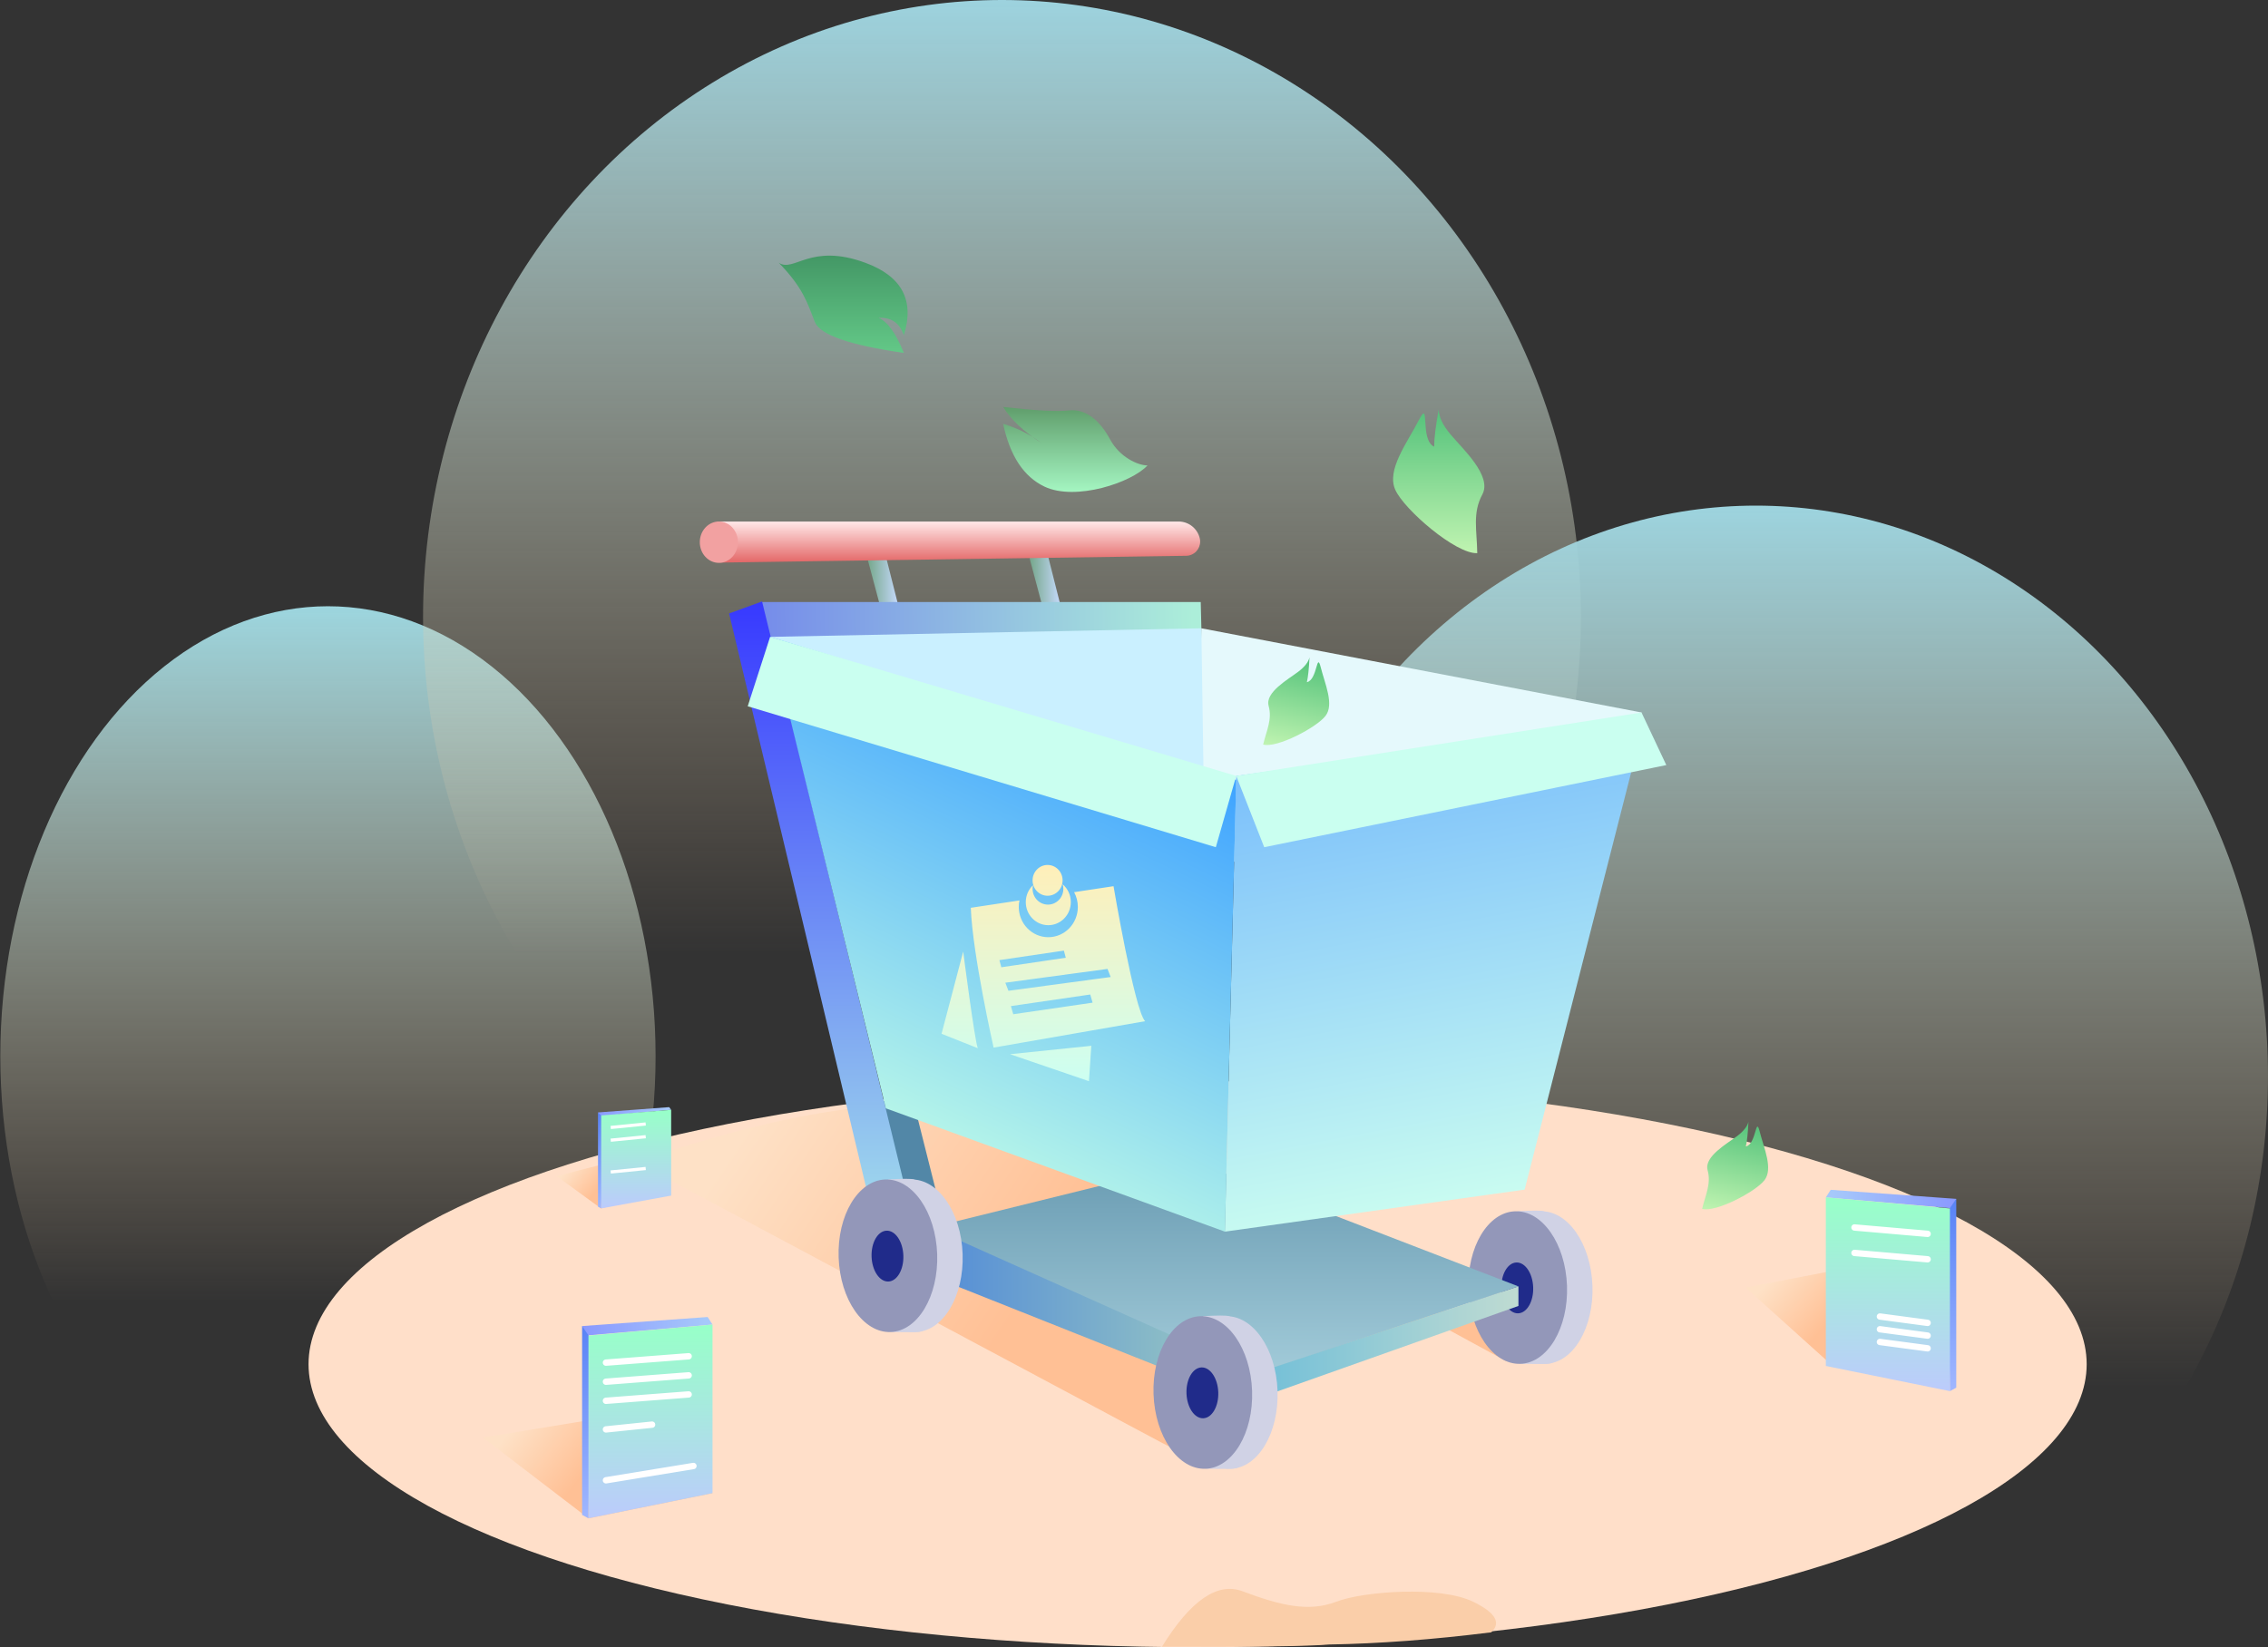 <?xml version="1.0" encoding="UTF-8"?>
<svg width="713px" height="518px" viewBox="0 0 713 518" version="1.1" xmlns="http://www.w3.org/2000/svg" xmlns:xlink="http://www.w3.org/1999/xlink">
    <rect x="0" y="0" width="713" height="518" fill="#333333" stroke="none"/>
    <title>编组 3</title>
    <defs>
        <linearGradient x1="50%" y1="0%" x2="50%" y2="77.204%" id="linearGradient-1">
            <stop stop-color="#9DD6DF" offset="0%"></stop>
            <stop stop-color="#EECBA1" stop-opacity="0" offset="100%"></stop>
        </linearGradient>
        <linearGradient x1="50%" y1="0%" x2="50%" y2="77.204%" id="linearGradient-2">
            <stop stop-color="#9DD3DF" offset="0%"></stop>
            <stop stop-color="#EECBA1" stop-opacity="0" offset="100%"></stop>
        </linearGradient>
        <linearGradient x1="50%" y1="0%" x2="50%" y2="77.204%" id="linearGradient-3">
            <stop stop-color="#9DD4DF" offset="0%"></stop>
            <stop stop-color="#EECBA1" stop-opacity="0" offset="100%"></stop>
        </linearGradient>
        <linearGradient x1="4.647%" y1="36.24%" x2="46.07%" y2="50.819%" id="linearGradient-4">
            <stop stop-color="#FEE1C6" offset="0%"></stop>
            <stop stop-color="#FFC095" offset="100%"></stop>
        </linearGradient>
        <linearGradient x1="4.647%" y1="33.902%" x2="46.07%" y2="50.958%" id="linearGradient-5">
            <stop stop-color="#FEE1C6" offset="0%"></stop>
            <stop stop-color="#FFC095" offset="100%"></stop>
        </linearGradient>
        <linearGradient x1="4.647%" y1="30.928%" x2="46.07%" y2="51.135%" id="linearGradient-6">
            <stop stop-color="#FEE1C6" offset="0%"></stop>
            <stop stop-color="#FFC095" offset="100%"></stop>
        </linearGradient>
        <linearGradient x1="0%" y1="50%" x2="94.272%" y2="50%" id="linearGradient-7">
            <stop stop-color="#8A99FF" offset="0%"></stop>
            <stop stop-color="#A6C8FA" offset="100%"></stop>
        </linearGradient>
        <linearGradient x1="50%" y1="2.176%" x2="50%" y2="100%" id="linearGradient-8">
            <stop stop-color="#5A84F6" offset="0%"></stop>
            <stop stop-color="#A0B7FF" offset="100%"></stop>
        </linearGradient>
        <linearGradient x1="50%" y1="2.176%" x2="50%" y2="100%" id="linearGradient-9">
            <stop stop-color="#98FFC9" offset="0%"></stop>
            <stop stop-color="#BCCBFC" offset="100%"></stop>
        </linearGradient>
        <linearGradient x1="4.647%" y1="38.557%" x2="46.07%" y2="50.681%" id="linearGradient-10">
            <stop stop-color="#FEE1C6" offset="0%"></stop>
            <stop stop-color="#FFC095" offset="100%"></stop>
        </linearGradient>
        <linearGradient x1="0%" y1="50%" x2="100%" y2="50%" id="linearGradient-11">
            <stop stop-color="#6FA382" offset="0%"></stop>
            <stop stop-color="#C8DBFF" offset="100%"></stop>
        </linearGradient>
        <linearGradient x1="50%" y1="1.694%" x2="50%" y2="97.281%" id="linearGradient-12">
            <stop stop-color="#FFE6E6" offset="0%"></stop>
            <stop stop-color="#E46A6A" offset="100%"></stop>
        </linearGradient>
        <linearGradient x1="50%" y1="0%" x2="50%" y2="100%" id="linearGradient-13">
            <stop stop-color="#699BB2" offset="0%"></stop>
            <stop stop-color="#A2CBD9" offset="100%"></stop>
        </linearGradient>
        <linearGradient x1="3.468%" y1="50%" x2="100%" y2="50%" id="linearGradient-14">
            <stop stop-color="#548DD7" offset="0%"></stop>
            <stop stop-color="#A0CEC0" offset="100%"></stop>
        </linearGradient>
        <linearGradient x1="1.561%" y1="50%" x2="100%" y2="50%" id="linearGradient-15">
            <stop stop-color="#72BFD8" offset="0%"></stop>
            <stop stop-color="#BFDBD2" offset="100%"></stop>
        </linearGradient>
        <linearGradient x1="1.391%" y1="47.863%" x2="97.838%" y2="47.408%" id="linearGradient-16">
            <stop stop-color="#768DEA" offset="0%"></stop>
            <stop stop-color="#ACEED9" offset="100%"></stop>
        </linearGradient>
        <linearGradient x1="50%" y1="0%" x2="50%" y2="100%" id="linearGradient-17">
            <stop stop-color="#3739FF" offset="0%"></stop>
            <stop stop-color="#A6E3EB" offset="100%"></stop>
        </linearGradient>
        <linearGradient x1="34.476%" y1="0%" x2="50%" y2="100%" id="linearGradient-18">
            <stop stop-color="#76BBFC" offset="0%"></stop>
            <stop stop-color="#CDFFF0" offset="100%"></stop>
        </linearGradient>
        <linearGradient x1="80.69%" y1="18.882%" x2="50%" y2="100%" id="linearGradient-19">
            <stop stop-color="#41A5FF" offset="0%"></stop>
            <stop stop-color="#C4FFE6" offset="100%"></stop>
        </linearGradient>
        <linearGradient x1="0%" y1="50%" x2="94.272%" y2="50%" id="linearGradient-20">
            <stop stop-color="#8A99FF" offset="0%"></stop>
            <stop stop-color="#A6C8FA" offset="100%"></stop>
        </linearGradient>
        <linearGradient x1="50%" y1="2.176%" x2="50%" y2="100%" id="linearGradient-21">
            <stop stop-color="#5A84F6" offset="0%"></stop>
            <stop stop-color="#A0B7FF" offset="100%"></stop>
        </linearGradient>
        <linearGradient x1="50%" y1="2.176%" x2="50%" y2="100%" id="linearGradient-22">
            <stop stop-color="#98FFC9" offset="0%"></stop>
            <stop stop-color="#BCCBFC" offset="100%"></stop>
        </linearGradient>
        <linearGradient x1="50%" y1="0%" x2="50%" y2="100%" id="linearGradient-23">
            <stop stop-color="#609E6C" offset="0%"></stop>
            <stop stop-color="#ACFFCB" offset="100%"></stop>
        </linearGradient>
        <linearGradient x1="50%" y1="0%" x2="50%" y2="100%" id="linearGradient-24">
            <stop stop-color="#3F9161" offset="0%"></stop>
            <stop stop-color="#63C887" offset="100%"></stop>
        </linearGradient>
        <linearGradient x1="50%" y1="0%" x2="50%" y2="100%" id="linearGradient-25">
            <stop stop-color="#4BBE76" offset="0%"></stop>
            <stop stop-color="#C0F4B1" offset="100%"></stop>
        </linearGradient>
        <linearGradient x1="50%" y1="0%" x2="50%" y2="100%" id="linearGradient-26">
            <stop stop-color="#4BBE76" offset="0%"></stop>
            <stop stop-color="#C0F4B1" offset="100%"></stop>
        </linearGradient>
        <linearGradient x1="50%" y1="0%" x2="50%" y2="98.74%" id="linearGradient-27">
            <stop stop-color="#FFEFB9" offset="0%"></stop>
            <stop stop-color="#CDFFF1" offset="100%"></stop>
        </linearGradient>
    </defs>
    <g id="页面-1" stroke="none" stroke-width="1" fill="none" fill-rule="evenodd">
        <g id="占位页" transform="translate(-627, -206)">
            <g id="编组-3" transform="translate(627.1, 206)">
                <ellipse id="椭圆形" fill="url(#linearGradient-1)" cx="103" cy="332.141" rx="103" ry="141.5"></ellipse>
                <ellipse id="椭圆形备份-3" fill="url(#linearGradient-2)" cx="314.897" cy="194" rx="182" ry="194"></ellipse>
                <ellipse id="椭圆形备份-4" fill="url(#linearGradient-3)" cx="551.897" cy="338.5" rx="161" ry="179.5"></ellipse>
                <ellipse id="椭圆形" fill="#FFDFC9" cx="376.397" cy="429" rx="279.5" ry="89"></ellipse>
                <polygon id="路径-69" fill="url(#linearGradient-4)" points="184.897 477.464 151.688 452.052 196.251 444.752 223.897 469.544"></polygon>
                <polygon id="路径-69备份-2" fill="url(#linearGradient-5)" points="188.83 380 174.853 369.828 193.413 365.108 205.245 375.719"></polygon>
                <polygon id="路径-69备份" fill="url(#linearGradient-6)" points="576.282 429.752 548.688 404.893 585.717 397.752 608.688 422.005"></polygon>
                <g id="编组-2" transform="translate(182.897, 414.153)">
                    <polygon id="矩形" fill="url(#linearGradient-7)" points="0 2.847 39.467 0 41 2.372 1 5.847"></polygon>
                    <polygon id="矩形" fill="url(#linearGradient-8)" points="4.54747351e-13 2.847 2.754 6.832 2 63.31 4.54747351e-13 62.225"></polygon>
                    <polygon id="矩形备份-2" fill="url(#linearGradient-9)" points="2 5.847 41 2.372 41 55.391 2 63.31"></polygon>
                </g>
                <g id="编组-2备份" transform="translate(594.397, 405.809) scale(-1, 1) translate(-594.397, -405.809) translate(573.897, 374.153)">
                    <polygon id="矩形" fill="url(#linearGradient-7)" points="0 2.847 39.467 0 41 2.372 1 5.847"></polygon>
                    <polygon id="矩形" fill="url(#linearGradient-8)" points="4.54747351e-13 2.847 2.754 6.832 2 63.31 4.54747351e-13 62.225"></polygon>
                    <polygon id="矩形备份-2" fill="url(#linearGradient-9)" points="2 5.847 41 2.372 41 55.391 2 63.31"></polygon>
                </g>
                <path d="M365.26,453.76 L199.928,365.442 C254.643,346.707 293.207,342.677 315.622,353.352 C338.036,364.026 389.347,385.588 469.555,418.038 L473.525,428.094 L450.963,415.812 L390.537,437.893 C390.194,450.92 388.665,458.286 385.951,459.99 C383.236,461.694 376.339,459.618 365.26,453.76 Z" id="路径-68" fill="url(#linearGradient-10)"></path>
                <polygon id="矩形" fill="url(#linearGradient-11)" points="271.897 173 277.899 173 282.62 191.675 276.958 192"></polygon>
                <polygon id="矩形备份" fill="url(#linearGradient-11)" points="322.897 173 328.899 173 333.62 191.675 327.958 192"></polygon>
                <path d="M226.954,164 L370.414,164 C373.618,164 376.393,166.224 377.091,169.351 C377.628,171.756 376.114,174.139 373.709,174.676 C373.412,174.742 373.108,174.778 372.803,174.783 L226.953,176.905 C223.416,176.957 220.506,174.131 220.455,170.593 C220.454,170.562 220.454,170.531 220.454,170.5 C220.454,166.91 223.364,164 226.954,164 Z" id="矩形" fill="url(#linearGradient-12)"></path>
                <ellipse id="椭圆形" fill="#F2A1A1" cx="225.897" cy="170.5" rx="6" ry="6.5"></ellipse>
                <g id="编组备份-2" transform="translate(460.706, 380.367)">
                    <ellipse id="椭圆形备份-2" fill="#D0D2E5" transform="translate(24.328, 24.526) rotate(-2) translate(-24.328, -24.526) " cx="24.328" cy="24.526" rx="15.5" ry="24"></ellipse>
                    <path d="M16.328,0.527 C20.996,0.265 23.725,0.265 24.513,0.527 C25.301,0.79 26.74,2.008 28.83,4.183 L24.328,7.126 L16.328,0.527 Z" id="路径-64" fill="#D0D2E5"></path>
                    <path d="M17.229,42.404 C22.847,42.264 26.05,42.325 26.838,42.587 C27.627,42.85 28.624,43.86 29.83,45.617 L25.328,48.56 L17.229,42.404 Z" id="路径-64备份" fill="#D0D2E5" transform="translate(23.53, 45.446) scale(1, -1) translate(-23.53, -45.446) "></path>
                    <ellipse id="椭圆形备份" fill="#9397B9" transform="translate(16.328, 24.526) rotate(-2) translate(-16.328, -24.526) " cx="16.328" cy="24.526" rx="15.5" ry="24"></ellipse>
                    <ellipse id="椭圆形" fill="#202B8A" transform="translate(16.19, 24.633) rotate(-2) translate(-16.19, -24.633) " cx="16.19" cy="24.633" rx="5" ry="8"></ellipse>
                </g>
                <polygon id="矩形" fill="url(#linearGradient-13)" points="289.302 386.83 375.897 365.442 477.256 404.522 394.961 431.925"></polygon>
                <polygon id="矩形" fill="url(#linearGradient-14)" points="295.363 387.308 394.961 431.925 390.641 440.247 290.747 400.5"></polygon>
                <polygon id="矩形" fill="url(#linearGradient-15)" points="394.425 431.925 477.256 404.522 477.256 410.672 393.86 440.247"></polygon>
                <polygon id="矩形" fill="url(#linearGradient-16)" points="238.809 189.319 377.385 189.319 378.285 226.218 251.657 231.916"></polygon>
                <polygon id="矩形-2" fill="#E5F9FC" points="377.582 197.574 515.951 224.051 498.897 271 375.897 271"></polygon>
                <polygon id="矩形" fill="#CAF0FF" points="242 200.273 377.582 197.574 378.897 287 278.193 287"></polygon>
                <polygon id="矩形" fill="#5287A7" points="277.543 346.236 286.55 344.361 295.556 380.116 281.768 386.522"></polygon>
                <polygon id="矩形" fill="url(#linearGradient-17)" points="229.111 192.911 239.477 189.137 287.779 387.308 276.65 392.129"></polygon>
                <polygon id="矩形" fill="url(#linearGradient-18)" points="388.534 244 516.951 226.218 479.203 374.091 384.976 387.308"></polygon>
                <polygon id="矩形" fill="url(#linearGradient-19)" points="242 200.273 388.534 245.234 384.976 387.308 278.389 348.53"></polygon>
                <polygon id="矩形" fill="#CAFFF0" points="388.534 244 515.951 224.051 523.744 240.59 397.338 266.417"></polygon>
                <polygon id="矩形" fill="#CAFFF0" points="242 200.273 388.534 244 382.124 266.417 234.963 222.1"></polygon>
                <g id="编组" transform="translate(262.706, 370.367)">
                    <ellipse id="椭圆形备份-2" fill="#D0D2E5" transform="translate(24.328, 24.526) rotate(-2) translate(-24.328, -24.526) " cx="24.328" cy="24.526" rx="15.5" ry="24"></ellipse>
                    <path d="M16.328,0.527 C20.996,0.265 23.725,0.265 24.513,0.527 C25.301,0.79 26.74,2.008 28.83,4.183 L24.328,7.126 L16.328,0.527 Z" id="路径-64" fill="#D0D2E5"></path>
                    <path d="M17.229,42.404 C22.847,42.264 26.05,42.325 26.838,42.587 C27.627,42.85 28.624,43.86 29.83,45.617 L25.328,48.56 L17.229,42.404 Z" id="路径-64备份" fill="#D0D2E5" transform="translate(23.53, 45.446) scale(1, -1) translate(-23.53, -45.446) "></path>
                    <ellipse id="椭圆形备份" fill="#9397B9" transform="translate(16.328, 24.526) rotate(-2) translate(-16.328, -24.526) " cx="16.328" cy="24.526" rx="15.5" ry="24"></ellipse>
                    <ellipse id="椭圆形" fill="#202B8A" transform="translate(16.19, 24.633) rotate(-2) translate(-16.19, -24.633) " cx="16.19" cy="24.633" rx="5" ry="8"></ellipse>
                </g>
                <g id="编组备份" transform="translate(361.706, 413.367)">
                    <ellipse id="椭圆形备份-2" fill="#D0D2E5" transform="translate(24.328, 24.526) rotate(-2) translate(-24.328, -24.526) " cx="24.328" cy="24.526" rx="15.5" ry="24"></ellipse>
                    <path d="M16.328,0.527 C20.996,0.265 23.725,0.265 24.513,0.527 C25.301,0.79 26.74,2.008 28.83,4.183 L24.328,7.126 L16.328,0.527 Z" id="路径-64" fill="#D0D2E5"></path>
                    <path d="M17.229,42.404 C22.847,42.264 26.05,42.325 26.838,42.587 C27.627,42.85 28.624,43.86 29.83,45.617 L25.328,48.56 L17.229,42.404 Z" id="路径-64备份" fill="#D0D2E5" transform="translate(23.53, 45.446) scale(1, -1) translate(-23.53, -45.446) "></path>
                    <ellipse id="椭圆形备份" fill="#9397B9" transform="translate(16.328, 24.526) rotate(-2) translate(-16.328, -24.526) " cx="16.328" cy="24.526" rx="15.5" ry="24"></ellipse>
                    <ellipse id="椭圆形" fill="#202B8A" transform="translate(16.19, 24.633) rotate(-2) translate(-16.19, -24.633) " cx="16.19" cy="24.633" rx="5" ry="8"></ellipse>
                </g>
                <polygon id="矩形" fill="url(#linearGradient-20)" points="187.897 349.827 210.271 348.157 210.897 349 188.458 351"></polygon>
                <polygon id="矩形" fill="url(#linearGradient-21)" points="187.897 349.827 189.764 351.599 188.897 380 187.897 379.461"></polygon>
                <polygon id="矩形备份-2" fill="url(#linearGradient-22)" points="188.897 350.767 210.897 349 210.897 375.971 188.897 380"></polygon>
                <path d="M315.267,127.979 C325.377,129.119 332.26,129.481 335.914,129.064 C341.395,128.439 345.826,132.475 348.863,138.136 C351.9,143.797 357.646,146.355 360.646,146.355 C355.728,151.725 338.049,157.665 328.258,153.018 C321.731,149.919 317.401,143.339 315.267,133.275 C319.796,134.617 323.826,136.645 327.358,139.359 C321.692,135.683 317.662,131.89 315.267,127.979 Z" id="路径-65" fill="url(#linearGradient-23)"></path>
                <path d="M284.05,105.428 C287.479,94.455 283.428,86.853 271.897,82.622 C254.599,76.275 249.517,85.803 244.723,82.622 C252.398,90.539 253.672,95.164 256.058,101.233 C257.65,105.278 266.98,108.526 284.05,110.977 C281.582,104.834 278.939,101.163 276.122,99.962 C280.057,99.716 282.699,101.538 284.05,105.428 Z" id="路径-66" fill="url(#linearGradient-24)"></path>
                <path d="M445.924,132.157 C442.201,139.389 435.732,147.75 438.536,154.013 C441.341,160.275 457.611,174.296 464.311,173.947 C464.224,166.831 462.741,161.346 465.907,155.49 C469.072,149.634 459.655,141.085 455.921,136.621 C453.431,133.645 452.19,131.007 452.199,128.709 C451.242,133.961 450.764,137.879 450.764,140.463 C446.076,138.306 449.647,124.925 445.924,132.157 Z" id="路径-67" fill="url(#linearGradient-25)"></path>
                <path d="M404.038,208.617 C401.57,213.412 397.28,218.957 399.14,223.109 C400.999,227.262 411.787,236.558 416.23,236.327 C416.172,231.608 415.189,227.971 417.288,224.088 C419.387,220.205 413.143,214.537 410.667,211.577 C409.016,209.604 408.193,207.855 408.199,206.331 C407.565,209.813 407.247,212.411 407.247,214.124 C404.139,212.694 406.507,203.822 404.038,208.617 Z" id="路径-67备份" fill="url(#linearGradient-26)" transform="translate(408.199, 221.331) scale(-1, 1) rotate(-13) translate(-408.199, -221.331) "></path>
                <path d="M542.038,354.617 C539.57,359.412 535.28,364.957 537.14,369.109 C538.999,373.262 549.787,382.558 554.23,382.327 C554.172,377.608 553.189,373.971 555.288,370.088 C557.387,366.205 551.143,360.537 548.667,357.577 C547.016,355.604 546.193,353.855 546.199,352.331 C545.565,355.813 545.247,358.411 545.247,360.124 C542.139,358.694 544.507,349.822 542.038,354.617 Z" id="路径-67备份-2" fill="url(#linearGradient-26)" transform="translate(546.199, 367.331) scale(-1, 1) rotate(-13) translate(-546.199, -367.331) "></path>
                <g id="订单" transform="translate(295.897, 272)" fill="url(#linearGradient-27)" fill-rule="nonzero">
                    <path d="M33.562,18.941 C37.473,18.941 40.643,15.69 40.643,11.677 C40.643,9.42 39.64,7.403 38.065,6.071 C38.199,6.528 38.294,7.003 38.294,7.506 C38.294,10.248 36.129,12.47 33.457,12.47 C30.785,12.47 28.619,10.248 28.619,7.506 C28.619,7.105 28.677,6.72 28.766,6.346 C27.366,7.673 26.482,9.567 26.482,11.677 C26.482,15.69 29.652,18.941 33.562,18.941 Z M33.337,9.681 C35.943,9.681 38.055,7.514 38.055,4.84 C38.055,2.167 35.943,0 33.337,0 C30.731,0 28.619,2.167 28.619,4.84 C28.619,7.514 30.731,9.681 33.337,9.681 Z M0,53.093 L11.402,57.622 C10.483,55.735 6.804,27.244 6.804,27.244 L0,53.093 Z M46.344,68 L47.081,56.868 L21.517,59.509 L46.344,68 Z M54.068,6.677 L41.675,8.554 C42.421,9.925 42.85,11.504 42.85,13.187 C42.85,18.449 38.693,22.716 33.562,22.716 C28.434,22.716 24.276,18.449 24.276,13.187 C24.276,12.489 24.354,11.81 24.492,11.155 L9.195,13.47 C9.746,28.187 16.367,57.434 16.367,57.434 L64,49.131 C60.689,45.735 54.068,6.677 54.068,6.677 Z M18.191,29.923 L38.458,26.933 L39.06,29.177 L18.794,32.168 L18.191,29.923 Z M22.543,46.942 L21.806,44.382 L46.749,40.74 L47.486,43.301 L22.543,46.942 Z M21.032,39.569 L20.048,37.029 L52.177,32.694 L53.161,35.234 L21.032,39.569 Z" id="形状"></path>
                </g>
                <line x1="190.397" y1="428.5" x2="216.397" y2="426.5" id="直线-6" stroke="#FFFFFF" stroke-width="2" stroke-linecap="round"></line>
                <line x1="190.397" y1="434.5" x2="216.397" y2="432.5" id="直线-6备份" stroke="#FFFFFF" stroke-width="2" stroke-linecap="round"></line>
                <line x1="190.397" y1="440.5" x2="216.397" y2="438.5" id="直线-6备份-2" stroke="#FFFFFF" stroke-width="2" stroke-linecap="round"></line>
                <line x1="190.397" y1="449.5" x2="204.897" y2="448" id="直线-6备份-3" stroke="#FFFFFF" stroke-width="2" stroke-linecap="round"></line>
                <line x1="190.397" y1="465.5" x2="217.897" y2="461" id="直线-6备份-4" stroke="#FFFFFF" stroke-width="2" stroke-linecap="round"></line>
                <line x1="582.897" y1="386" x2="605.897" y2="388" id="直线" stroke="#FFFFFF" stroke-width="2" stroke-linecap="round"></line>
                <line x1="582.897" y1="394" x2="605.897" y2="396" id="直线备份" stroke="#FFFFFF" stroke-width="2" stroke-linecap="round"></line>
                <line x1="590.897" y1="414" x2="605.897" y2="416" id="直线备份-2" stroke="#FFFFFF" stroke-width="2" stroke-linecap="round"></line>
                <line x1="590.897" y1="418" x2="605.897" y2="420" id="直线备份-3" stroke="#FFFFFF" stroke-width="2" stroke-linecap="round"></line>
                <line x1="590.897" y1="422" x2="605.897" y2="424" id="直线备份-4" stroke="#FFFFFF" stroke-width="2" stroke-linecap="round"></line>
                <line x1="192.397" y1="354.5" x2="202.397" y2="353.5" id="直线-2" stroke="#FFFFFF" stroke-linecap="square"></line>
                <line x1="192.397" y1="358.5" x2="202.397" y2="357.5" id="直线-2备份" stroke="#FFFFFF" stroke-linecap="square"></line>
                <line x1="192.397" y1="368.5" x2="202.397" y2="367.5" id="直线-2备份-2" stroke="#FFFFFF" stroke-linecap="square"></line>
                <path d="M417.701,517.137 C410.764,517.712 393.262,517.941 365.193,517.824 C374.205,503.24 382.653,497.431 390.537,500.399 C402.363,504.851 411.323,507.014 419.898,503.707 C428.473,500.399 452.605,498.588 463.065,503.707 C470.038,507.119 471.919,510.319 468.706,513.306 C450.439,515.596 433.437,516.873 417.701,517.137 Z" id="路径-70" fill="#FACEA9"></path>
            </g>
        </g>
    </g>
</svg>